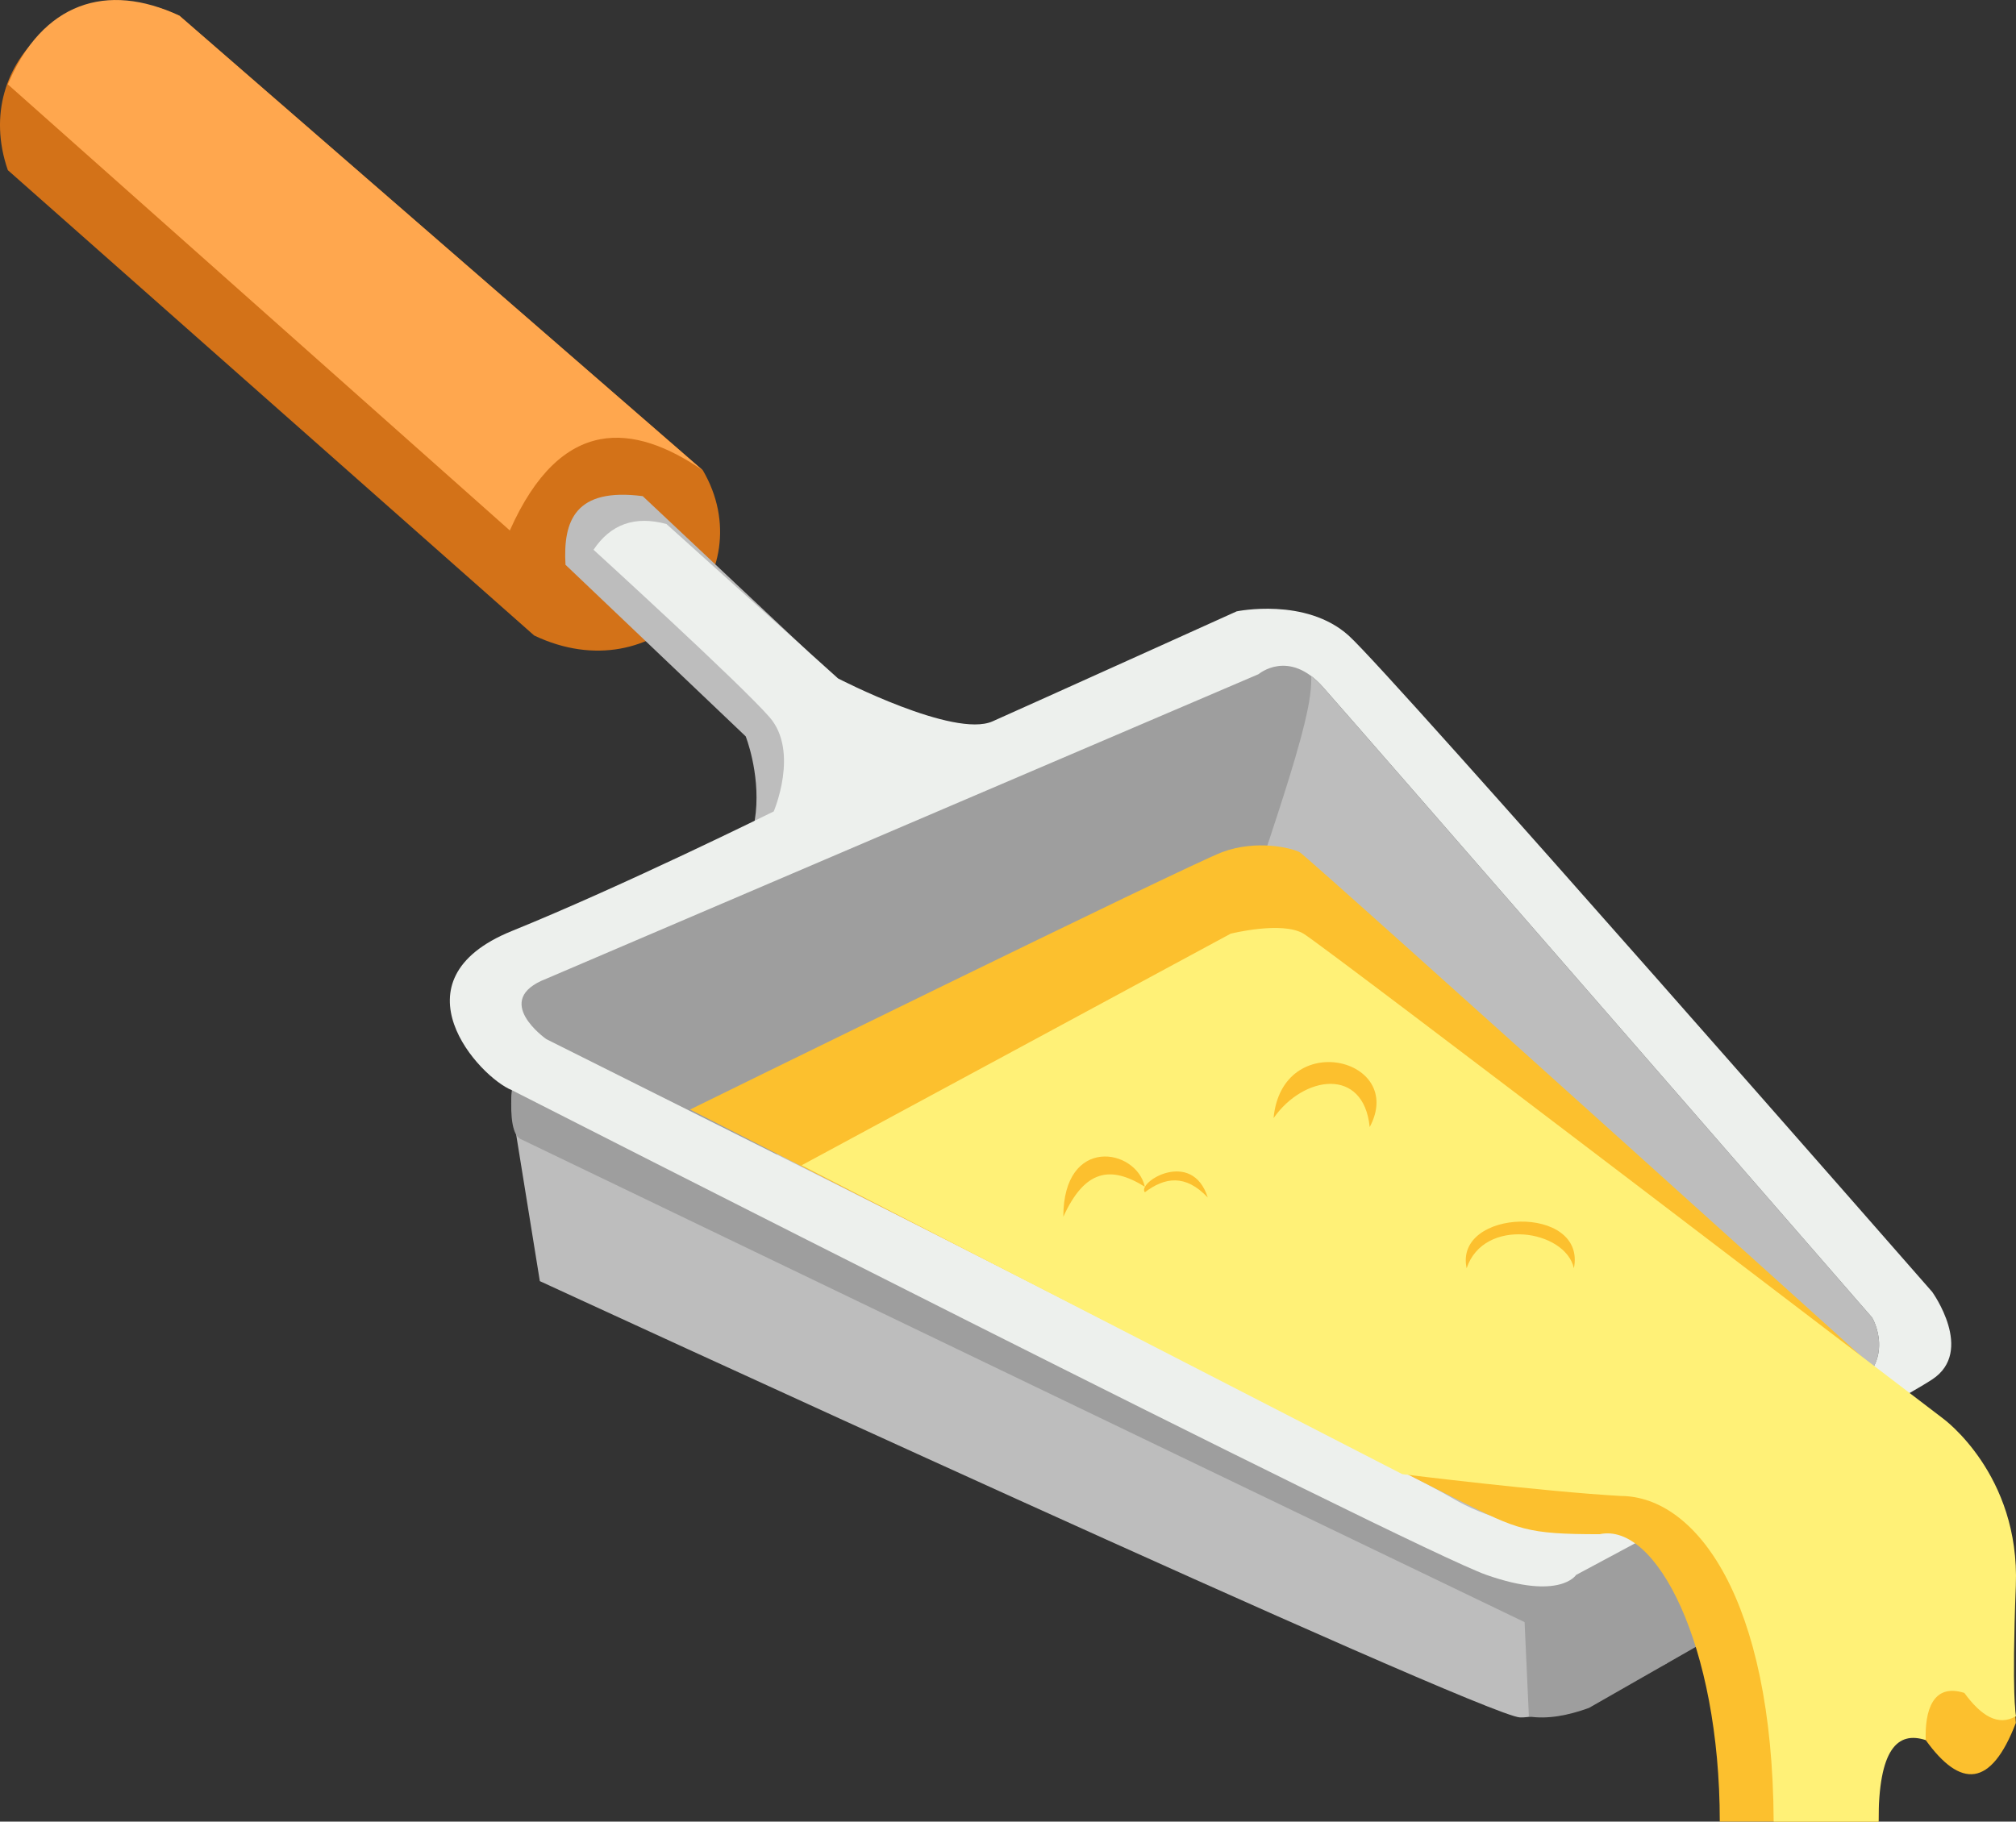 <svg xmlns="http://www.w3.org/2000/svg" viewBox="0 0 704.8 637"><rect x="0" y="0" width="704.8" height="637" fill="#333333" stroke="none"/><defs><style>.cls-1{fill:#d37218;}.cls-2{fill:#ffa74e;}.cls-3{fill:#bdbdbd;}.cls-4{fill:#9e9e9e;}.cls-5{fill:#edf0ed;}.cls-6{fill:#fcc02e;}.cls-7{fill:#fff177;}</style></defs><g id="Calque_2" data-name="Calque 2"><g id="pelle-sup"><g id="Calque_8" data-name="Calque 8"><path class="cls-1" d="M245.74,164.5l-183-159c-34.5-16.5-73.5,15-60,54l184,162.72C229.24,242.5,266.74,200.5,245.74,164.5Z"/><path class="cls-2" d="M245.74,164.5l-183-159c-25.5-12-48-4.5-60,24l175.5,156C196.24,145,221.74,148,245.74,164.5Z"/></g><g id="Calque_4" data-name="Calque 4"><path class="cls-3" d="M178.73,386.07l10,61.93S518.56,600.15,531.4,600.57s51.48-19,51.48-19L282,227.39l-57.3-53.89c-23.53-3.05-27.9,8.47-27,24l63,60s19.84,49.95-31.33,63.22S178.73,386.07,178.73,386.07Z"/></g><g id="Calque_3" data-name="Calque 3"><path class="cls-3" d="M191,342.25l249-106.5s10.5-9,22.5,4.5,192,220.5,192,220.5,9,15-7.5,25.5-94.5,45-94.5,45-19.5,7.5-45-7.5S191,363.37,191,363.37,171.49,349.75,191,342.25Z"/></g><path class="cls-4" d="M458,243.25c-2.95,22.1-25.5,79.5-24,84s-169.5,79.5-169.5,79.5l256.5,132h32.42L647,492.25l-49.5,81-42,24c-7.34,2.66-14.4,4-21,3l-1.5-33L182.32,398.46c-6.43-2.09-2.84-28.82,0-30,5.61-2.37-10.84-16.56-10.83-21.69l276-124.5S461,220.75,458,243.25Z"/><path class="cls-5" d="M675.49,451.75s-189-216-204-229.5-39.15-8.46-39.15-8.46S360.49,246.25,347,252.25s-54-15-54-15l-60-54c-11.06-3-19.52.06-25.5,9,0,0,51,46.5,61.5,58.5s1.5,33,1.5,33S218.07,309.7,179,325.54c-42.63,17.27-11.37,51.2,0,55.71,0,0,315,160.5,340.71,169.5s31.29,0,31.29,0,109.5-58.5,124.5-68.37S675.49,451.75,675.49,451.75ZM647,486.25c-16.5,10.5-94.5,45-94.5,45s-19.5,7.5-45-7.5S191,363.38,191,363.38s-19.5-13.63,0-21.13l249-106.5s10.5-9,22.5,4.5,192,220.5,192,220.5S663.49,475.75,647,486.25Z"/></g><g id="upcheese"><path class="cls-6" d="M241.24,388s174-85.5,186-90,24.23-1.5,27.11,0S689.74,509.5,689.74,509.5c7.94,19.8,14.75,38.8,12,51l3,42c-8.7,22.68-19.35,22.9-31.5,6-17.22-21.76-16.5,6-16.5,28.5h-55.5c0-61.87-22.32-104.79-42-100.5-25.5,0-28.5-1.5-49.5-12S241.24,388,241.24,388Z"/><path class="cls-7" d="M620.08,637h36.66c0-25.5,6.7-31.68,16.5-28.5-.33-10.17,2.38-20,13.5-16.5,5.8,7.93,11.77,11.8,18.06,8.14,0,0-1.56-6.64-.06-45.64s-25.5-58.5-25.5-58.5-216-165-223.52-169.5-25.48,0-25.48,0l-150,81,210,108s49.45,6.13,76.45,7.63C593,523.28,619.69,559.13,620.08,637ZM371.74,425.5c0-28.5,25.5-24,28.5-10.5C388.24,407.5,379.24,409,371.74,425.5Zm28.5-8.57c-2.81-3.52,16.5-15.43,22,1.83C414.41,410.48,407.2,411.68,400.24,416.93Zm78.61-22.8C476.74,373,455.74,376,445.24,391,448.24,359.5,491.74,370,478.85,394.13Zm71.39,49.37c-3-13.5-31.5-18-37.5,0C508.24,422.5,554.74,421,550.24,443.5Z"/></g></g></svg>